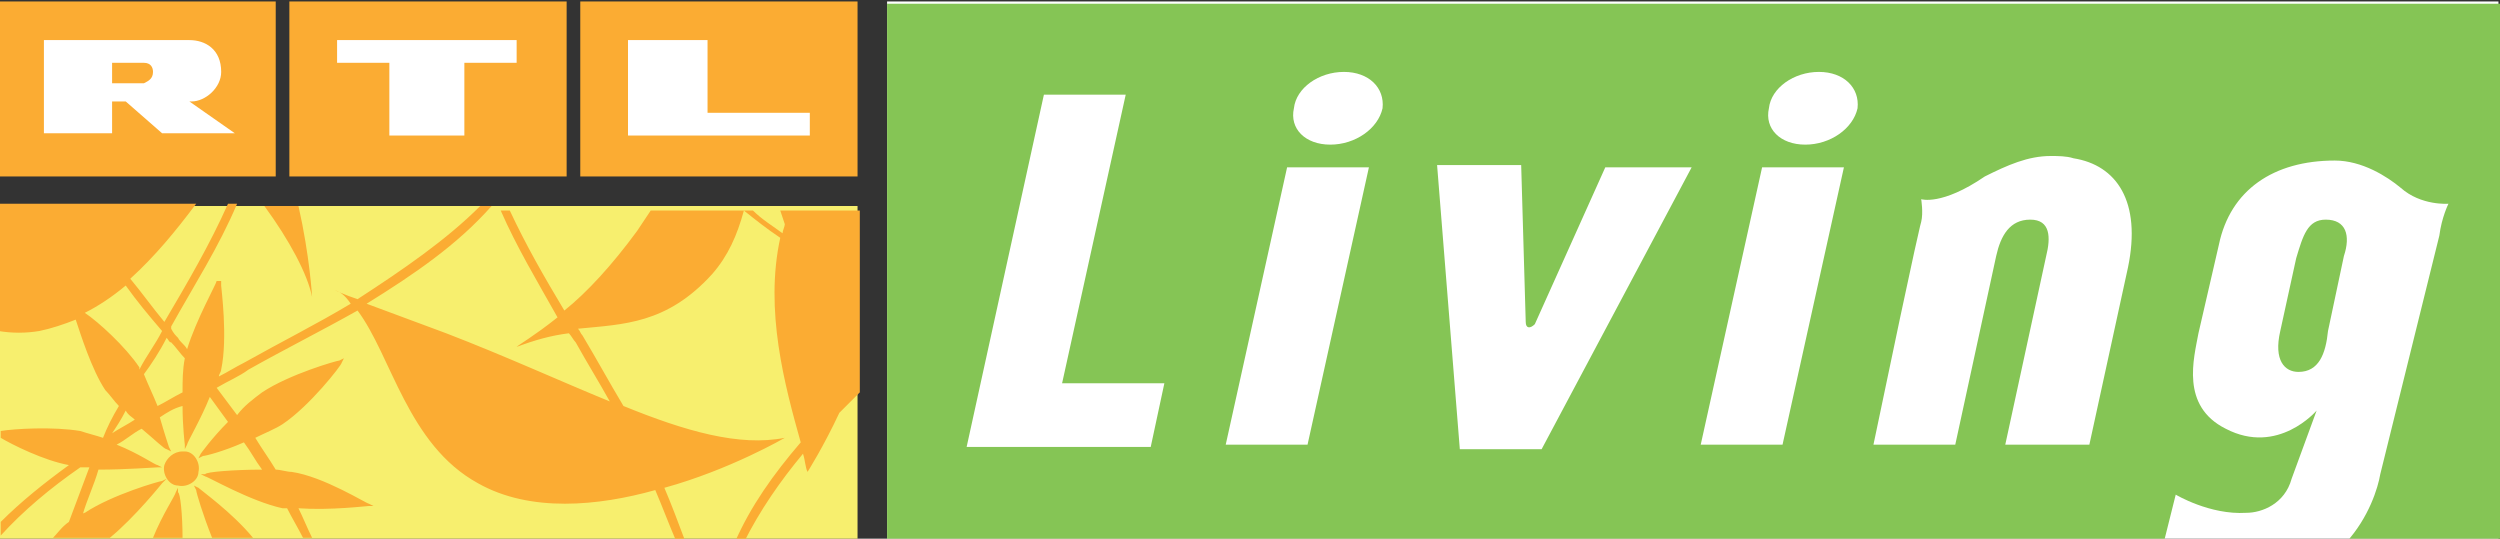 <?xml version="1.0" encoding="utf-8"?>
<!-- Generator: Adobe Illustrator 15.0.0, SVG Export Plug-In . SVG Version: 6.00 Build 0)  -->
<!DOCTYPE svg PUBLIC "-//W3C//DTD SVG 1.1//EN" "http://www.w3.org/Graphics/SVG/1.1/DTD/svg11.dtd">
<svg version="1.1" id="Layer_1" xmlns:svg="http://www.w3.org/2000/svg"
	 xmlns="http://www.w3.org/2000/svg" xmlns:xlink="http://www.w3.org/1999/xlink" x="0px" y="0px" width="110px" height="23.7px"
	 viewBox="238.5 59.2 110 23.7" style="enable-background:new 238.5 59.2 110 23.7;" xml:space="preserve">
<rect x="238.5" y="59.2" width="110" height="23.7" fill="#333333" stroke="none"/>
<style type="text/css">
<![CDATA[
	.st0{fill:#85C555;}
	.st1{fill:#F7EF6E;}
	.st2{fill:#FBAC33;}
	.st3{fill:#FFFFFF;}
]]>
</style>
<g id="layer1" transform="translate(-7.717,-7.721)">
	<g id="g14697" transform="matrix(1,0,0,1,-50.251,-390.715)">
		<rect id="rect9314" x="296.4" y="466.7" class="st1" width="37.8" height="14.7"/>
		<path id="polyline9316" class="st2" d="M296.4,457.7v7.7h12.2v-7.7H296.4z M309.2,457.7v7.7h12.2v-7.7H309.2z M322,457.7v7.7h12.2
			v-7.7H322z M296.4,466.7v5.5c0.6,0.1,1.2,0.1,1.8,0c0.5-0.1,1.1-0.3,1.6-0.5c0.2,0.6,0.7,2.2,1.3,3.1c0.2,0.2,0.4,0.5,0.6,0.7
			c-0.3,0.5-0.5,0.9-0.7,1.4c-0.3-0.1-0.7-0.2-1-0.3c-1.2-0.2-2.9-0.1-3.5,0v0.3c0.5,0.3,1.9,1,3,1.2c-1.1,0.8-2.1,1.6-3,2.5v0.6
			c1-1.1,2.2-2.1,3.5-3c0.1,0,0.3,0,0.4,0c-0.3,0.8-0.6,1.6-0.9,2.4c-0.3,0.2-0.5,0.5-0.7,0.7h2.5c1.1-0.9,2.3-2.4,2.3-2.4l0.2-0.2
			l-0.2,0.1c-0.1,0-2.2,0.6-3.4,1.4c0,0-0.1,0-0.1,0.1c0.2-0.7,0.5-1.3,0.7-2c1.2,0,2.5-0.1,2.6-0.1l0.2,0l-0.2-0.1
			c-0.1,0-0.8-0.5-1.8-0.9c0.4-0.2,0.7-0.5,1.1-0.7c0.6,0.5,1,0.9,1.1,0.9l0.2,0.1l-0.1-0.2c0,0-0.2-0.6-0.4-1.3
			c0.3-0.2,0.6-0.4,1-0.5c0,0.9,0.1,1.7,0.1,1.7l0,0.2l0.1-0.2c0-0.1,0.6-1.1,1-2.1c0.3,0.4,0.5,0.7,0.8,1.1
			c-0.7,0.7-1.2,1.4-1.2,1.4l-0.1,0.2l0.2-0.1c0.1,0,0.9-0.2,1.8-0.6c0.3,0.4,0.5,0.8,0.8,1.2c-1.2,0-2.5,0.1-2.5,0.2l-0.2,0
			l0.2,0.1c0.1,0,2,1.1,3.4,1.4c0.1,0,0.1,0,0.2,0c0.2,0.4,0.5,0.9,0.7,1.3h0.4c-0.2-0.4-0.4-0.9-0.6-1.3c1.4,0.1,3-0.1,3.1-0.1
			l0.2,0l-0.2-0.1c-0.1,0-2-1.2-3.4-1.4c-0.2,0-0.5-0.1-0.7-0.1c-0.3-0.5-0.6-0.9-0.9-1.4c0.4-0.2,0.9-0.4,1.2-0.6
			c1.2-0.8,2.6-2.6,2.6-2.7l0.1-0.2l-0.2,0.1c-0.1,0-2.2,0.6-3.4,1.4c-0.4,0.3-0.8,0.6-1.1,1c-0.3-0.4-0.6-0.8-0.9-1.2c0,0,0,0,0,0
			c0.5-0.3,1-0.5,1.4-0.8c1.6-0.9,3.2-1.7,4.8-2.6c1.5,2,2.2,5.9,5.3,7.6c2.3,1.3,5.3,1,7.8,0.3c0.3,0.7,0.6,1.5,0.9,2.2h0.4
			c-0.3-0.8-0.6-1.6-0.9-2.3c2.9-0.8,5.3-2.2,5.3-2.2c-2,0.4-4.4-0.3-7.1-1.4c-0.6-1-1.2-2.1-1.8-3.1c-0.1-0.1-0.1-0.2-0.2-0.3
			c2-0.2,3.9-0.2,5.9-2.4c0.7-0.8,1.1-1.7,1.4-2.8c0.5,0.4,1,0.8,1.6,1.2c-0.7,3.2,0.2,6.5,0.9,9c-1.2,1.4-2.2,2.8-2.9,4.4h0.4
			c0.7-1.4,1.6-2.7,2.6-3.9c0.1,0.3,0.1,0.6,0.2,0.8c0,0,0.7-1.1,1.4-2.6c0.3-0.3,0.6-0.6,0.9-0.9v-8h-3.5l0.2,0.6
			c0,0.1-0.1,0.3-0.1,0.4c-0.4-0.3-0.9-0.6-1.3-1h-4.5c-0.2,0.3-0.4,0.6-0.6,0.9c-1.1,1.5-2.2,2.7-3.2,3.5c-0.9-1.5-1.7-2.9-2.4-4.4
			h-0.4c0.7,1.6,1.6,3.1,2.5,4.7c-1,0.8-1.7,1.2-1.8,1.3c0.8-0.3,1.5-0.5,2.3-0.6c0.1,0.1,0.2,0.3,0.3,0.4c0.5,0.9,1,1.7,1.5,2.6
			c-2.2-0.9-4.6-2-7.2-3c-1.1-0.4-2.4-0.9-3.5-1.3c2.1-1.3,4-2.6,5.5-4.3h-0.5c-1.5,1.5-3.4,2.8-5.4,4.1c-0.6-0.2-1-0.4-1-0.4
			c0.3,0.1,0.5,0.3,0.7,0.6c-1.5,0.9-3.1,1.7-4.7,2.6c-0.4,0.2-0.7,0.4-1.1,0.6c0-0.1,0.1-0.2,0.1-0.3c0.3-1.4,0-3.6,0-3.7l0-0.2
			L306,470c0,0.1-0.9,1.7-1.3,3c-0.1-0.2-0.3-0.3-0.4-0.5c-0.1-0.1-0.2-0.2-0.3-0.4c0,0,0,0,0-0.1c1-1.8,2.1-3.5,2.9-5.4h-0.4
			c-0.8,1.8-1.8,3.5-2.8,5.2c-0.5-0.6-1-1.3-1.5-1.9c1.1-1,2-2.1,2.9-3.3H296.4z M308.1,466.7c1.1,1.5,1.9,3,2.1,4
			c0,0-0.1-1.8-0.6-4H308.1z M302,470.2c0.5,0.7,1,1.3,1.6,2c-0.3,0.6-0.7,1.1-1,1.7c0,0,0,0,0-0.1c-0.6-0.9-1.8-2-2.4-2.4
			C300.8,471.1,301.4,470.7,302,470.2z M303.8,472.5c0.1,0.1,0.1,0.2,0.2,0.2c0.2,0.2,0.4,0.5,0.6,0.7c-0.1,0.5-0.1,1-0.1,1.5
			c-0.4,0.2-0.7,0.4-1.1,0.6c-0.2-0.5-0.4-0.9-0.6-1.4C303.1,473.7,303.5,473.1,303.8,472.5z M302,475.7c0.1,0.2,0.3,0.3,0.4,0.4
			c-0.3,0.2-0.7,0.4-1,0.6C301.6,476.4,301.8,476.1,302,475.7z M304.5,477.5c-0.4,0-0.7,0.3-0.8,0.6c-0.1,0.4,0.2,0.9,0.6,0.9
			c0.4,0.1,0.9-0.2,0.9-0.6c0.1-0.4-0.2-0.9-0.6-0.9C304.6,477.5,304.5,477.5,304.5,477.5z M305,479l0.1,0.2c0,0.1,0.3,1.1,0.7,2.1
			h1.8c-0.9-1.1-2.3-2.1-2.4-2.2L305,479z M304.3,479.1l-0.1,0.2c0,0.1-0.6,1-1,2h1.3c0-1-0.1-2-0.2-2L304.3,479.1z"/>
		<path id="rect9312" class="st3" d="M335.5,457.7v23.7h70.9v-23.7H335.5z M298.4,459.4v4.1h3v-1.4h0.6l1.6,1.4h3.2l-2-1.4l0.1,0
			c0.6,0,1.3-0.6,1.3-1.3c0-1-0.7-1.4-1.4-1.4H298.4z M319.2,459.4l-7.9,0v1h2.3l0,3.2h3.3v-3.2h2.3V459.4L319.2,459.4z
			 M324.1,459.5v4.1h8v-1h-4.5v-3.2H324.1z M302.8,460.4c0.3,0,0.4,0.2,0.4,0.4c0,0.3-0.2,0.4-0.4,0.5h-1.4v-0.9L302.8,460.4
			L302.8,460.4z"/>
		<path id="path9330" class="st0" d="M335.5,457.7v23.7h56.2l0.5-2c0,0,1.5,0.9,3.1,0.8c0.7,0,1.7-0.4,2-1.5l1.1-3c0,0-1.7,2-4,0.8
			c-2-1-1.4-3.1-1.2-4.2l0.9-3.9c0.5-2.4,2.4-3.7,5.1-3.7c1.2,0,2.3,0.7,2.9,1.2c0.9,0.8,2.1,0.7,2.1,0.7s-0.3,0.6-0.4,1.4
			l-2.6,10.5c-0.1,0.6-0.5,1.9-1.5,3h6.9v-23.7H335.5z M355.6,460.8c1.1,0,1.8,0.7,1.7,1.6c-0.2,0.9-1.2,1.6-2.3,1.6
			c-1.1,0-1.8-0.7-1.6-1.6C353.5,461.5,354.5,460.8,355.6,460.8z M376.5,460.8c1.1,0,1.8,0.7,1.7,1.6c-0.2,0.9-1.2,1.6-2.3,1.6
			c-1.1,0-1.8-0.7-1.6-1.6C374.4,461.5,375.4,460.8,376.5,460.8z M342.4,461.8h3.6l-2.8,12.7h4.5l-0.6,2.8h-8.1L342.4,461.8z
			 M386.7,464.5c0.3,0,0.7,0,1,0.1c1.9,0.3,3,1.9,2.4,4.8l-1.7,7.8h-3.7l1.8-8.3c0.2-0.8,0.2-1.6-0.7-1.6c-0.9,0-1.3,0.7-1.5,1.6
			l-1.8,8.3h-3.6c2-9.6,2.1-9.8,2.1-9.8c0.1-0.4,0-1,0-1s0.9,0.3,2.8-1C384.8,464.9,385.7,464.5,386.7,464.5z M359.7,464.9h3.7
			l0.2,6.9c0,0.3,0.2,0.3,0.4,0.1l3.1-6.9h3.8l-6.6,12.4h-3.6L359.7,464.9z M353.1,465h3.6l-2.7,12.2h-3.6L353.1,465z M374,465h3.6
			l-2.7,12.2h-3.6L374,465z M398.8,467.3c-0.8,0-1,0.7-1.3,1.7l-0.7,3.2c-0.3,1.3,0.2,1.8,0.8,1.8c0.9,0,1.2-0.8,1.3-1.8l0.7-3.3
			C399.9,468,399.7,467.3,398.8,467.3z"/>
	</g>
</g>
</svg>
